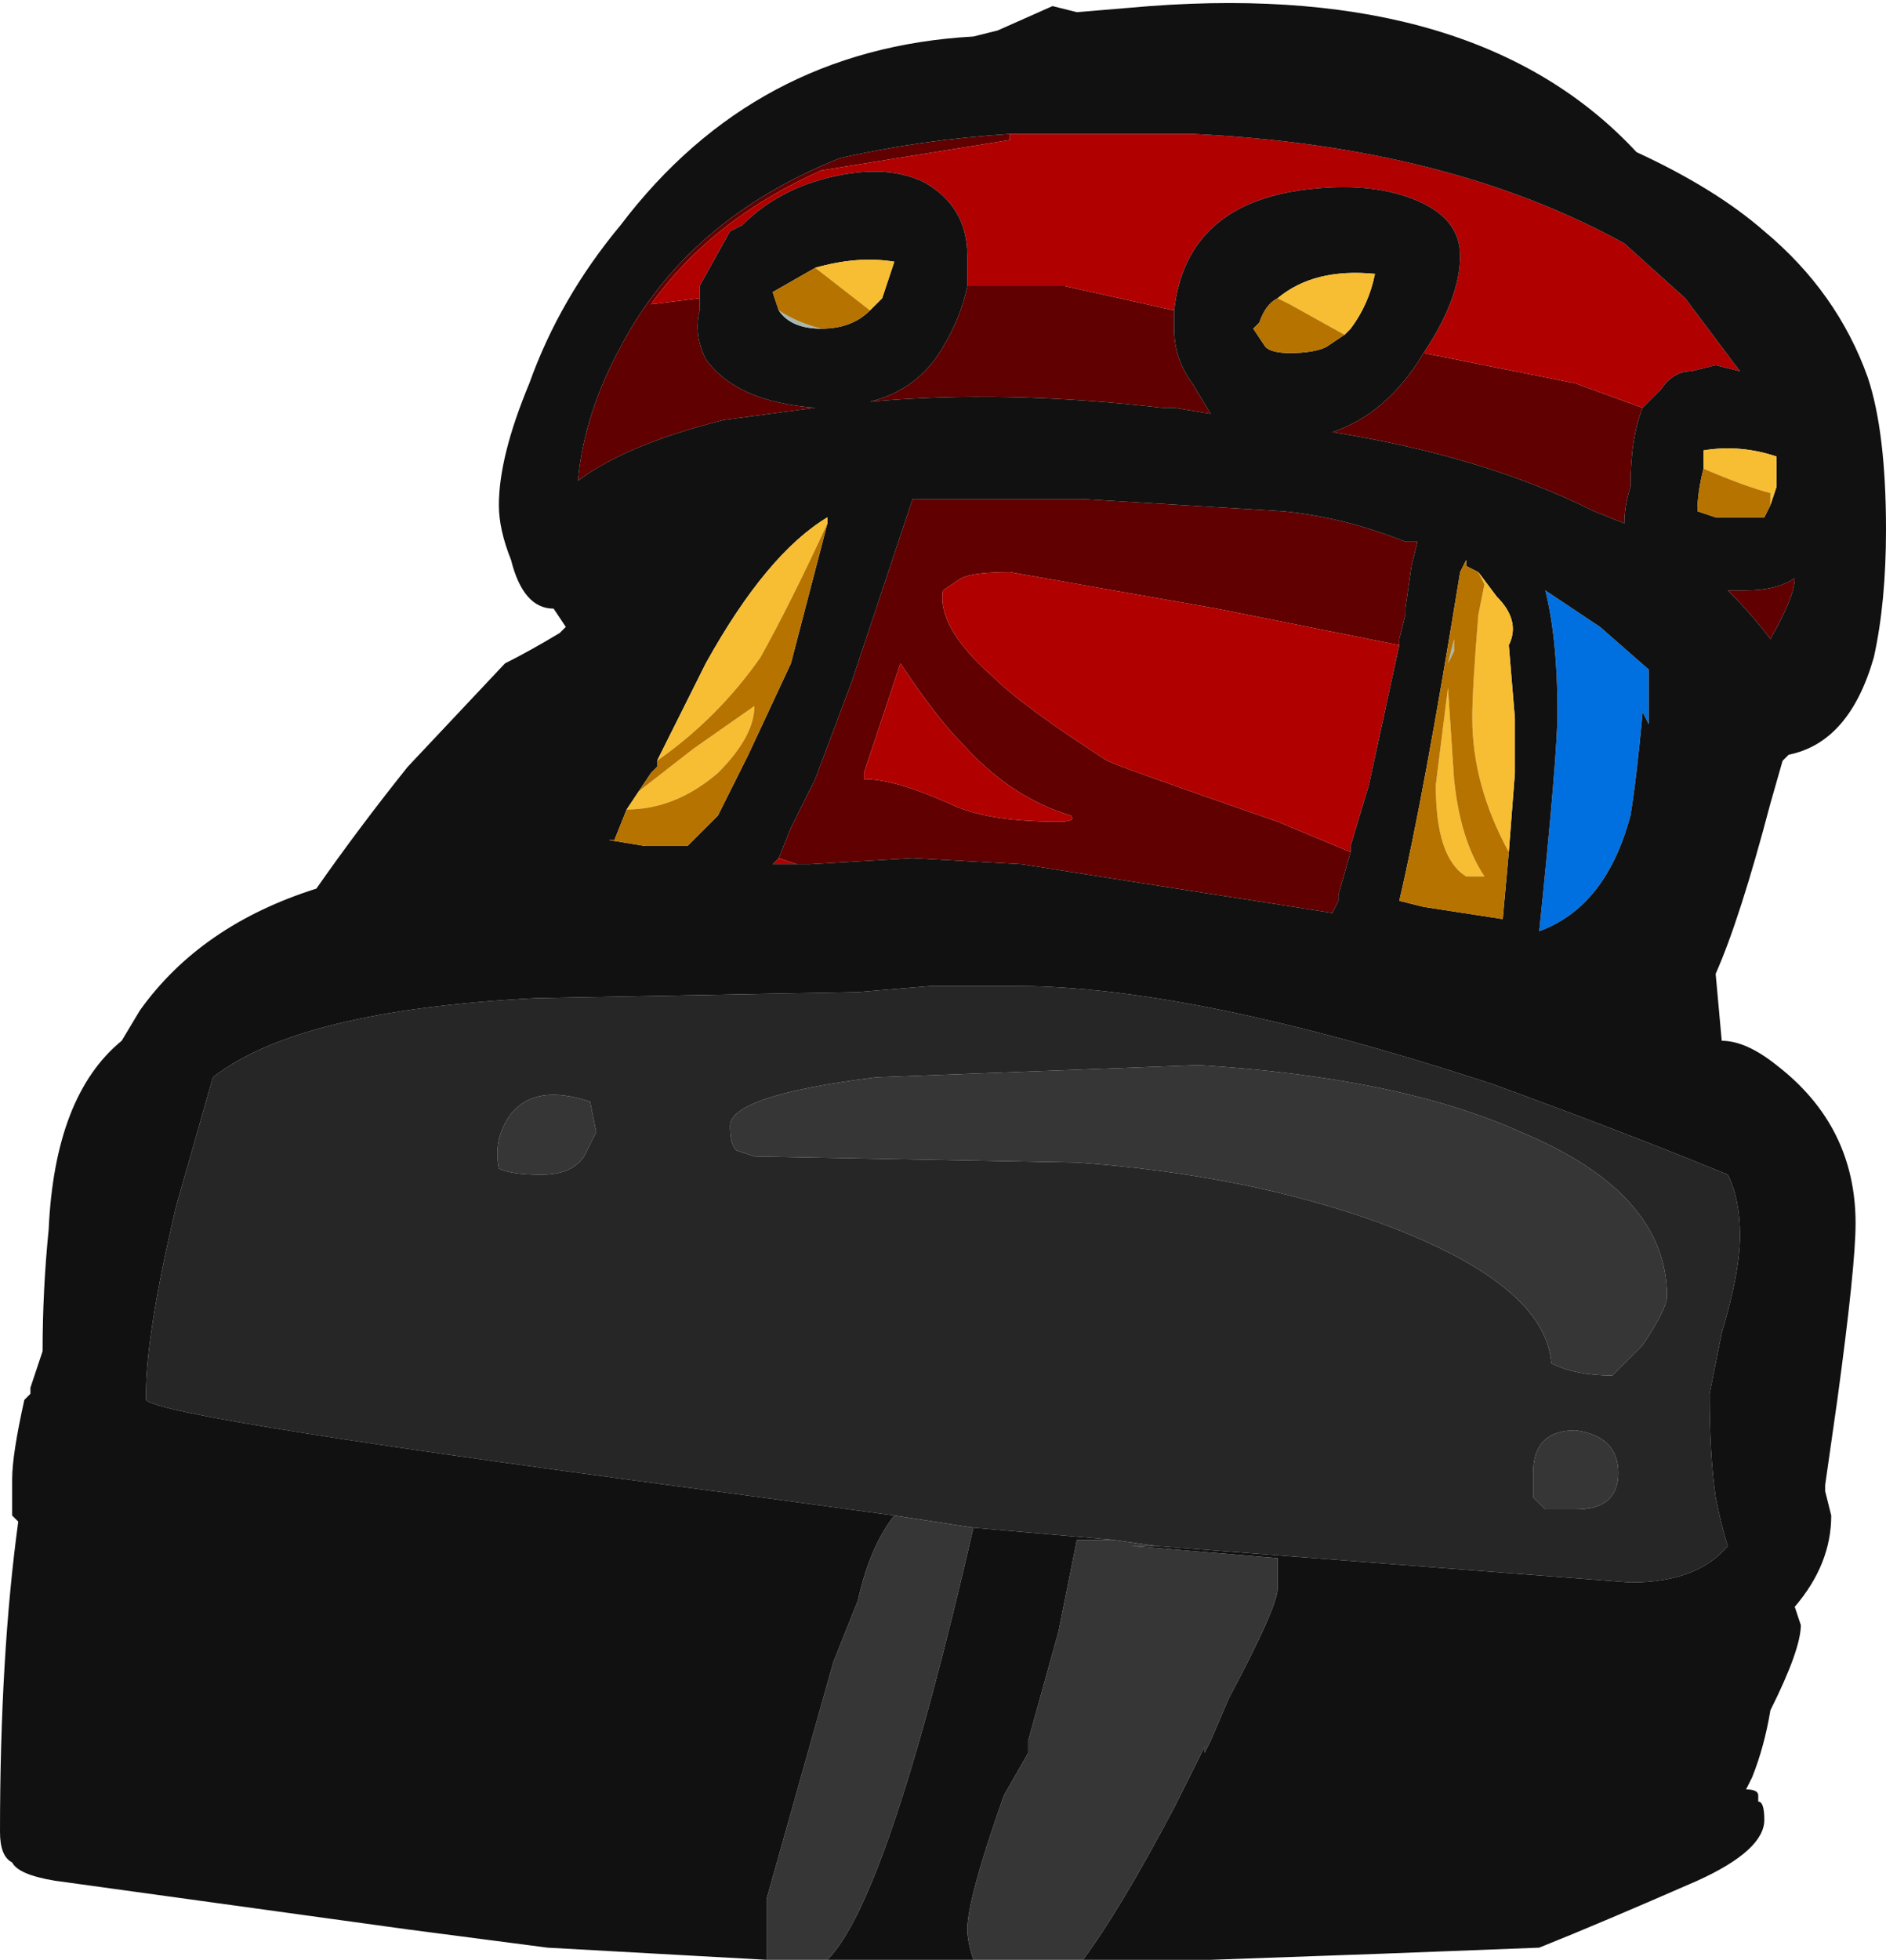 <?xml version="1.0" encoding="UTF-8" standalone="no"?>
<svg xmlns:ffdec="https://www.free-decompiler.com/flash" xmlns:xlink="http://www.w3.org/1999/xlink" ffdec:objectType="frame" height="112.7px" width="108.5px" xmlns="http://www.w3.org/2000/svg">
  <g transform="matrix(1.0, 0.0, 0.0, 1.0, 51.45, 54.95)">
    <use ffdec:characterId="947" height="16.1" transform="matrix(7.0, 0.0, 0.0, 7.0, -51.45, -54.95)" width="15.5" xlink:href="#shape0"/>
  </g>
  <defs>
    <g id="shape0" transform="matrix(1.0, 0.0, 0.0, 1.0, 7.35, 7.85)">
      <path d="M4.35 -4.95 L5.6 -4.7 6.15 -4.5 Q6.05 -4.25 6.05 -3.85 6.0 -3.7 6.0 -3.55 L5.75 -3.65 Q4.85 -4.1 3.6 -4.3 4.05 -4.45 4.35 -4.95 M0.95 -6.75 L0.95 -6.7 -0.6 -6.45 Q-1.5 -6.05 -2.0 -5.35 L-1.6 -5.4 -1.6 -5.5 -1.6 -5.3 Q-1.65 -5.1 -1.55 -4.9 -1.3 -4.55 -0.65 -4.5 L-1.4 -4.4 Q-2.2 -4.2 -2.6 -3.9 -2.55 -4.45 -2.25 -5.0 -1.7 -6.05 -0.45 -6.55 0.2 -6.7 0.95 -6.75 M0.6 -5.5 L1.4 -5.5 2.3 -5.3 2.3 -5.15 Q2.3 -4.9 2.45 -4.7 L2.6 -4.45 2.3 -4.5 2.2 -4.5 Q0.9 -4.65 -0.2 -4.55 0.2 -4.65 0.4 -5.0 0.55 -5.25 0.6 -5.5 M-0.95 -0.8 L-0.85 -1.05 -0.65 -1.45 -0.35 -2.25 0.15 -3.75 1.55 -3.75 3.2 -3.65 Q3.7 -3.6 4.2 -3.4 L4.3 -3.4 4.25 -3.2 4.2 -2.85 4.2 -2.8 4.15 -2.6 4.15 -2.55 2.65 -2.85 0.95 -3.15 Q0.65 -3.15 0.55 -3.1 L0.4 -3.0 Q0.35 -2.7 0.8 -2.3 1.05 -2.05 1.75 -1.6 1.85 -1.55 3.15 -1.1 L3.75 -0.85 3.65 -0.5 3.65 -0.45 3.6 -0.35 2.0 -0.6 1.05 -0.75 0.15 -0.8 -0.7 -0.75 -0.8 -0.75 -0.95 -0.8 M1.35 -1.1 Q1.5 -1.1 1.45 -1.15 0.95 -1.3 0.55 -1.75 0.35 -1.95 0.05 -2.4 L-0.25 -1.5 -0.25 -1.45 Q0.0 -1.45 0.45 -1.25 0.75 -1.1 1.35 -1.1 M6.85 -3.0 L7.0 -3.0 Q7.25 -3.0 7.4 -3.1 7.4 -2.95 7.2 -2.6 7.05 -2.8 6.85 -3.0" fill="#600000" fill-rule="evenodd" stroke="none"/>
      <path d="M4.35 -4.95 Q4.65 -5.4 4.65 -5.75 4.65 -6.05 4.3 -6.2 3.95 -6.35 3.45 -6.3 2.4 -6.2 2.3 -5.3 L1.4 -5.5 0.6 -5.5 0.6 -5.75 Q0.6 -6.15 0.25 -6.35 -0.05 -6.5 -0.5 -6.4 -0.95 -6.3 -1.25 -6.0 L-1.35 -5.95 -1.6 -5.5 -1.6 -5.4 -2.0 -5.35 Q-1.5 -6.05 -0.6 -6.45 L0.95 -6.7 0.95 -6.75 2.45 -6.75 Q4.55 -6.65 6.0 -5.85 L6.5 -5.4 6.95 -4.8 6.75 -4.85 6.55 -4.8 Q6.4 -4.8 6.3 -4.65 L6.15 -4.5 5.6 -4.7 4.35 -4.95 M-0.95 -0.8 L-0.8 -0.75 -1.0 -0.75 -0.95 -0.8 M3.75 -0.85 L3.15 -1.1 Q1.85 -1.55 1.75 -1.6 1.05 -2.05 0.8 -2.3 0.35 -2.7 0.4 -3.0 L0.55 -3.1 Q0.65 -3.15 0.95 -3.15 L2.65 -2.85 4.15 -2.55 3.9 -1.4 3.75 -0.9 3.75 -0.85 M1.35 -1.1 Q0.75 -1.1 0.45 -1.25 0.0 -1.45 -0.25 -1.45 L-0.25 -1.5 0.05 -2.4 Q0.35 -1.95 0.55 -1.75 0.95 -1.3 1.45 -1.15 1.5 -1.1 1.35 -1.1" fill="#b00000" fill-rule="evenodd" stroke="none"/>
      <path d="M5.35 -3.0 L5.8 -2.7 6.2 -2.35 6.2 -1.9 6.15 -2.0 Q6.1 -1.45 6.05 -1.15 5.85 -0.4 5.3 -0.2 5.45 -1.65 5.45 -2.0 5.45 -2.6 5.35 -3.0" fill="#0070e0" fill-rule="evenodd" stroke="none"/>
      <path d="M1.55 8.25 L0.65 8.25 Q0.6 8.1 0.6 8.0 0.6 7.75 0.9 6.9 L1.1 6.55 1.1 6.45 1.35 5.55 1.5 4.8 1.8 4.8 2.15 4.85 1.95 4.85 3.15 4.95 3.15 5.2 Q3.15 5.35 2.75 6.1 L2.6 6.45 2.55 6.55 2.55 6.5 2.3 7.0 Q1.85 7.85 1.55 8.25 M-0.55 8.25 L-1.05 8.25 -1.05 7.75 -0.5 5.8 -0.3 5.3 Q-0.2 4.85 0.0 4.6 L0.65 4.7 Q-0.05 7.75 -0.55 8.25 M-2.55 1.65 Q-2.65 1.8 -2.9 1.8 -3.15 1.8 -3.25 1.75 -3.3 1.5 -3.15 1.3 -2.95 1.05 -2.5 1.2 L-2.45 1.45 -2.55 1.65 M-1.3 1.6 Q-1.35 1.55 -1.35 1.4 -1.35 1.15 -0.15 1.0 L2.5 0.9 Q4.15 1.0 5.15 1.45 6.35 1.95 6.35 2.8 6.35 2.9 6.15 3.2 L5.9 3.45 Q5.6 3.45 5.4 3.35 5.35 2.7 4.0 2.2 2.9 1.8 1.5 1.7 L-1.15 1.65 -1.3 1.6 M5.6 3.9 Q5.95 3.95 5.95 4.25 5.95 4.55 5.6 4.55 L5.35 4.55 5.25 4.45 5.25 4.25 Q5.25 3.9 5.6 3.9" fill="#363636" fill-rule="evenodd" stroke="none"/>
      <path d="M0.0 4.6 L-1.1 4.45 Q-6.05 3.8 -6.15 3.65 L-6.15 3.6 Q-6.15 3.1 -5.9 2.05 L-5.6 1.0 Q-4.9 0.45 -2.95 0.35 L-0.3 0.3 0.3 0.25 1.0 0.25 Q2.45 0.25 4.9 1.05 6.0 1.45 6.85 1.8 6.95 2.0 6.95 2.3 6.95 2.6 6.8 3.1 L6.7 3.6 Q6.7 4.1 6.75 4.45 6.8 4.7 6.85 4.85 6.6 5.15 6.05 5.15 L2.15 4.85 1.8 4.8 0.65 4.7 0.0 4.6 M-1.3 1.6 L-1.15 1.65 1.5 1.7 Q2.9 1.8 4.0 2.2 5.35 2.7 5.4 3.35 5.6 3.45 5.9 3.45 L6.15 3.2 Q6.35 2.9 6.35 2.8 6.35 1.95 5.15 1.45 4.15 1.0 2.5 0.9 L-0.15 1.0 Q-1.35 1.15 -1.35 1.4 -1.35 1.55 -1.3 1.6 M-2.55 1.65 L-2.45 1.45 -2.5 1.2 Q-2.95 1.05 -3.15 1.3 -3.3 1.5 -3.25 1.75 -3.15 1.8 -2.9 1.8 -2.65 1.8 -2.55 1.65 M5.6 3.9 Q5.25 3.9 5.25 4.25 L5.25 4.45 5.35 4.55 5.6 4.55 Q5.95 4.55 5.95 4.25 5.95 3.95 5.6 3.9" fill="#262626" fill-rule="evenodd" stroke="none"/>
      <path d="M-1.05 8.25 L-2.85 8.15 -4.0 8.0 -6.9 7.6 Q-7.2 7.55 -7.25 7.45 -7.35 7.4 -7.35 7.2 -7.35 5.75 -7.2 4.65 L-7.25 4.6 -7.25 4.3 Q-7.25 4.1 -7.15 3.65 L-7.1 3.6 -7.1 3.55 -7.0 3.25 Q-7.0 2.75 -6.95 2.25 -6.9 1.15 -6.35 0.7 L-6.2 0.45 Q-5.7 -0.25 -4.75 -0.55 -4.4 -1.05 -4.0 -1.55 L-3.2 -2.4 Q-3.0 -2.5 -2.75 -2.65 L-2.7 -2.7 -2.8 -2.85 Q-3.05 -2.85 -3.15 -3.25 -3.25 -3.5 -3.25 -3.7 -3.25 -4.1 -3.0 -4.7 -2.75 -5.4 -2.25 -6.0 -1.15 -7.45 0.65 -7.55 L0.85 -7.6 1.3 -7.8 1.5 -7.75 2.1 -7.8 Q4.8 -8.0 6.1 -6.6 6.75 -6.3 7.15 -5.95 7.75 -5.45 8.0 -4.75 8.15 -4.3 8.15 -3.5 8.15 -2.9 8.05 -2.45 7.85 -1.75 7.35 -1.65 L7.3 -1.6 7.2 -1.25 Q6.95 -0.3 6.75 0.15 L6.8 0.7 Q7.0 0.7 7.25 0.9 7.9 1.4 7.9 2.2 7.9 2.55 7.75 3.65 L7.65 4.35 7.65 4.4 7.7 4.6 Q7.7 5.0 7.4 5.35 L7.45 5.5 Q7.45 5.7 7.2 6.2 7.15 6.5 7.05 6.75 L7.0 6.85 Q7.1 6.85 7.1 6.9 L7.1 6.95 Q7.15 6.95 7.15 7.1 7.15 7.35 6.6 7.6 5.8 7.95 5.3 8.15 L4.0 8.2 2.6 8.25 1.55 8.25 Q1.85 7.85 2.3 7.0 L2.55 6.5 2.55 6.55 2.6 6.45 2.75 6.1 Q3.15 5.35 3.15 5.2 L3.15 4.95 1.95 4.85 2.15 4.85 6.05 5.15 Q6.6 5.15 6.85 4.85 6.8 4.7 6.75 4.45 6.7 4.1 6.7 3.6 L6.8 3.1 Q6.95 2.6 6.95 2.3 6.95 2.0 6.85 1.8 6.0 1.45 4.9 1.05 2.45 0.25 1.0 0.25 L0.3 0.25 -0.3 0.3 -2.95 0.35 Q-4.9 0.45 -5.6 1.0 L-5.9 2.05 Q-6.15 3.1 -6.15 3.6 L-6.15 3.65 Q-6.05 3.8 -1.1 4.45 L0.0 4.6 Q-0.2 4.85 -0.3 5.3 L-0.5 5.8 -1.05 7.75 -1.05 8.25 M0.65 8.25 L-0.55 8.25 Q-0.05 7.75 0.65 4.7 L1.8 4.8 1.5 4.8 1.35 5.55 1.1 6.45 1.1 6.55 0.9 6.9 Q0.6 7.75 0.6 8.0 0.6 8.1 0.65 8.25 M2.3 -5.3 Q2.4 -6.2 3.45 -6.3 3.95 -6.35 4.3 -6.2 4.65 -6.05 4.65 -5.75 4.65 -5.4 4.35 -4.95 4.05 -4.45 3.6 -4.3 4.85 -4.1 5.75 -3.65 L6.0 -3.55 Q6.0 -3.7 6.05 -3.85 6.05 -4.25 6.15 -4.5 L6.3 -4.65 Q6.4 -4.8 6.55 -4.8 L6.75 -4.85 6.95 -4.8 6.5 -5.4 6.0 -5.85 Q4.55 -6.65 2.45 -6.75 L0.95 -6.75 Q0.2 -6.7 -0.45 -6.55 -1.7 -6.05 -2.25 -5.0 -2.55 -4.45 -2.6 -3.9 -2.2 -4.2 -1.4 -4.4 L-0.65 -4.5 Q-1.3 -4.55 -1.55 -4.9 -1.65 -5.1 -1.6 -5.3 L-1.6 -5.5 -1.35 -5.95 -1.25 -6.0 Q-0.95 -6.3 -0.5 -6.4 -0.05 -6.5 0.25 -6.35 0.6 -6.15 0.6 -5.75 L0.6 -5.5 Q0.55 -5.25 0.4 -5.0 0.2 -4.65 -0.2 -4.55 0.9 -4.65 2.2 -4.5 L2.3 -4.5 2.6 -4.45 2.45 -4.7 Q2.3 -4.9 2.3 -5.15 L2.3 -5.3 M3.7 -5.1 L3.75 -5.15 Q3.9 -5.35 3.95 -5.6 3.45 -5.65 3.15 -5.4 3.05 -5.35 3.0 -5.2 L2.95 -5.15 3.05 -5.0 Q3.1 -4.95 3.25 -4.95 3.45 -4.95 3.55 -5.0 L3.7 -5.1 M4.15 -2.55 L4.15 -2.6 4.2 -2.8 4.2 -2.85 4.25 -3.2 4.3 -3.4 4.2 -3.4 Q3.7 -3.6 3.2 -3.65 L1.55 -3.75 0.15 -3.75 -0.35 -2.25 -0.65 -1.45 -0.85 -1.05 -0.95 -0.8 -1.0 -0.75 -0.8 -0.75 -0.7 -0.75 0.15 -0.8 1.05 -0.75 2.0 -0.6 3.6 -0.35 3.65 -0.45 3.65 -0.5 3.75 -0.85 3.75 -0.9 3.9 -1.4 4.15 -2.55 M5.35 -3.0 Q5.45 -2.6 5.45 -2.0 5.45 -1.65 5.3 -0.2 5.85 -0.4 6.05 -1.15 6.1 -1.45 6.15 -2.0 L6.2 -1.9 6.2 -2.35 5.8 -2.7 5.35 -3.0 M5.05 -0.85 L5.1 -1.5 5.1 -1.95 5.05 -2.55 Q5.15 -2.75 4.95 -2.95 L4.8 -3.15 4.7 -3.2 4.7 -3.25 4.65 -3.15 Q4.35 -1.3 4.15 -0.45 L4.35 -0.4 5.0 -0.3 5.05 -0.85 M7.2 -3.7 L7.25 -3.85 7.25 -4.1 Q6.95 -4.2 6.65 -4.15 L6.65 -4.0 Q6.6 -3.8 6.6 -3.65 L6.75 -3.6 7.15 -3.6 7.2 -3.7 M6.85 -3.0 Q7.05 -2.8 7.2 -2.6 7.4 -2.95 7.4 -3.1 7.25 -3.0 7.0 -3.0 L6.85 -3.0 M-0.65 -5.65 L-1.0 -5.45 -0.95 -5.3 Q-0.85 -5.15 -0.6 -5.15 -0.35 -5.15 -0.2 -5.3 L-0.1 -5.4 Q-0.05 -5.55 0.0 -5.7 -0.3 -5.75 -0.65 -5.65 M-2.2 -1.2 L-2.3 -0.95 -2.35 -0.95 -2.05 -0.9 -1.7 -0.9 -1.45 -1.15 -1.2 -1.65 -0.85 -2.4 -0.55 -3.55 -0.55 -3.6 Q-1.05 -3.3 -1.55 -2.4 L-1.95 -1.6 -1.95 -1.55 -2.0 -1.5 -2.1 -1.35 -2.2 -1.2" fill="#111111" fill-rule="evenodd" stroke="none"/>
      <path d="M4.7 -3.25 L4.65 -3.15 4.7 -3.25 M4.55 -2.4 L4.6 -2.6 4.6 -2.5 4.55 -2.4 M-0.95 -5.3 Q-0.8 -5.2 -0.6 -5.15 -0.85 -5.15 -0.95 -5.3" fill="#a7b7b4" fill-rule="evenodd" stroke="none"/>
      <path d="M3.15 -5.4 Q3.45 -5.65 3.95 -5.6 3.9 -5.35 3.75 -5.15 L3.7 -5.1 3.25 -5.35 3.15 -5.4 M5.05 -0.85 Q4.75 -1.4 4.75 -1.95 4.75 -2.2 4.8 -2.8 L4.85 -3.05 4.8 -3.15 4.95 -2.95 Q5.15 -2.75 5.05 -2.55 L5.1 -1.95 5.1 -1.5 5.05 -0.85 M4.55 -2.2 L4.6 -1.45 Q4.65 -0.95 4.85 -0.65 L4.7 -0.65 Q4.45 -0.8 4.45 -1.4 L4.55 -2.2 M7.2 -3.7 L7.2 -3.8 Q7.0 -3.85 6.65 -4.0 L6.65 -4.15 Q6.95 -4.2 7.25 -4.1 L7.25 -3.85 7.2 -3.7 M-0.2 -5.3 L-0.65 -5.65 Q-0.3 -5.75 0.0 -5.7 -0.05 -5.55 -0.1 -5.4 L-0.2 -5.3 M-0.55 -3.55 Q-0.85 -2.9 -1.1 -2.45 -1.45 -1.95 -1.95 -1.6 L-1.55 -2.4 Q-1.05 -3.3 -0.55 -3.6 L-0.55 -3.55 M-2.1 -1.35 L-1.65 -1.7 -1.15 -2.05 Q-1.15 -1.8 -1.45 -1.5 -1.8 -1.2 -2.2 -1.2 L-2.1 -1.35" fill="#f7be33" fill-rule="evenodd" stroke="none"/>
      <path d="M3.15 -5.4 L3.25 -5.35 3.7 -5.1 3.55 -5.0 Q3.45 -4.95 3.25 -4.95 3.1 -4.95 3.05 -5.0 L2.95 -5.15 3.0 -5.2 Q3.05 -5.35 3.15 -5.4 M4.8 -3.15 L4.85 -3.05 4.8 -2.8 Q4.75 -2.2 4.75 -1.95 4.75 -1.4 5.05 -0.85 L5.0 -0.3 4.35 -0.4 4.15 -0.45 Q4.35 -1.3 4.65 -3.15 L4.7 -3.25 4.7 -3.2 4.8 -3.15 M4.55 -2.2 L4.45 -1.4 Q4.45 -0.8 4.7 -0.65 L4.85 -0.65 Q4.65 -0.95 4.6 -1.45 L4.55 -2.2 M4.55 -2.4 L4.6 -2.5 4.6 -2.6 4.55 -2.4 M6.65 -4.0 Q7.0 -3.85 7.2 -3.8 L7.2 -3.7 7.15 -3.6 6.75 -3.6 6.6 -3.65 Q6.6 -3.8 6.65 -4.0 M-0.95 -5.3 L-1.0 -5.45 -0.65 -5.65 -0.2 -5.3 Q-0.35 -5.15 -0.6 -5.15 -0.8 -5.2 -0.95 -5.3 M-0.55 -3.55 L-0.85 -2.4 -1.2 -1.65 -1.45 -1.15 -1.7 -0.9 -2.05 -0.9 -2.35 -0.95 -2.3 -0.95 -2.2 -1.2 Q-1.8 -1.2 -1.45 -1.5 -1.15 -1.8 -1.15 -2.05 L-1.65 -1.7 -2.1 -1.35 -2.0 -1.5 -1.95 -1.55 -1.95 -1.6 Q-1.45 -1.95 -1.1 -2.45 -0.85 -2.9 -0.55 -3.55" fill="#b67300" fill-rule="evenodd" stroke="none"/>
    </g>
  </defs>
</svg>
